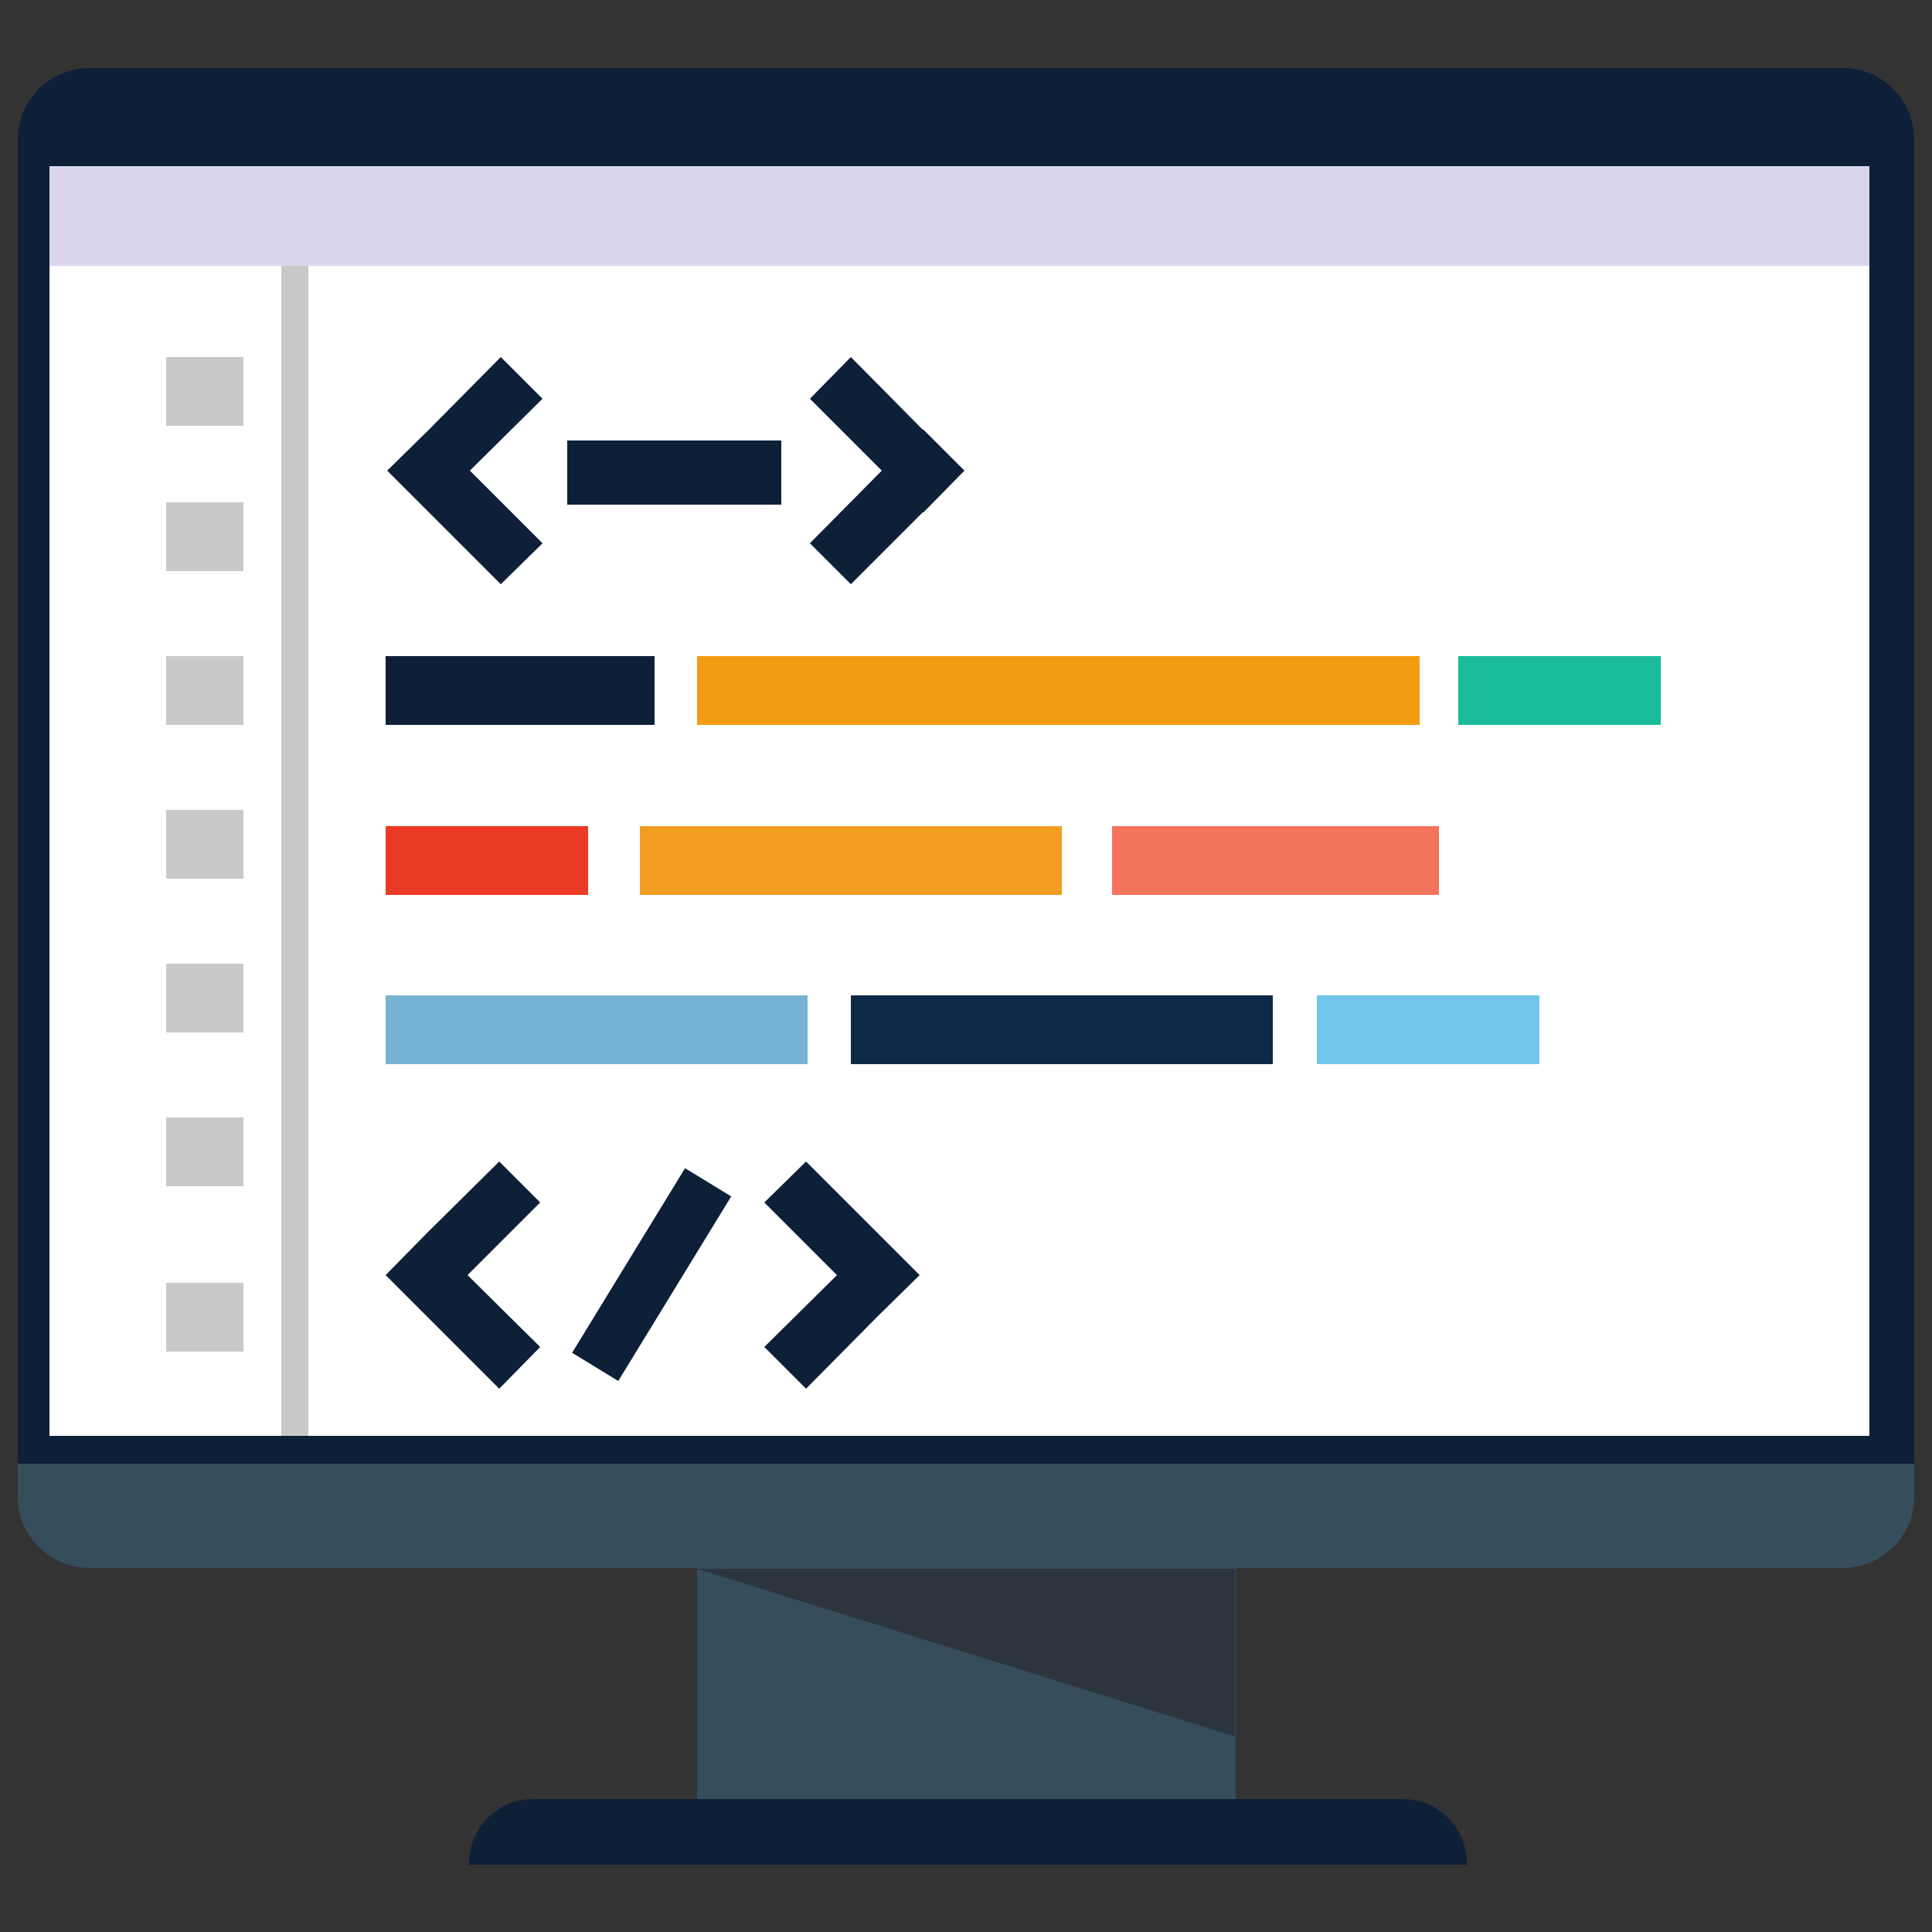 <?xml version="1.0" encoding="utf-8"?>
<!-- Generator: Adobe Illustrator 19.1.0, SVG Export Plug-In . SVG Version: 6.00 Build 0)  -->
<svg version="1.1" id="Layer_1" xmlns="http://www.w3.org/2000/svg" xmlns:xlink="http://www.w3.org/1999/xlink" x="0px" y="0px"
	 viewBox="0 0 250 250" style="enable-background:new 0 0 250 250;" xml:space="preserve">
<rect x="0" y="0" width="250" height="250" fill="#333333" stroke="none"/>
<style type="text/css">
	.st0{fill:#FFFFFF;}
	.st1{fill:#CBEFFB;}
	.st2{fill:#576177;}
	.st3{fill:#FCE43A;}
	.st4{fill:#FFEB99;}
	.st5{fill:#E8E1CF;}
	.st6{fill:#E2D9C3;}
	.st7{fill:#F7F1DA;}
	.st8{fill:#EFE8D5;}
	.st9{fill:#3D495B;}
	.st10{fill:#FF936D;}
	.st11{fill:#FF8B6C;}
	.st12{fill:#F48967;}
	.st13{fill:#BEE4ED;}
	.st14{fill:#707F99;}
	.st15{fill:#DEF6FC;}
	.st16{fill:#E5E5E5;}
	.st17{fill:#263547;}
	.st18{fill:#9BACBC;}
	.st19{fill:#FDFFFE;}
	.st20{fill:#52DDB5;}
	.st21{fill:#2D4859;}
	.st22{fill:#849EBC;}
	.st23{fill:#564640;}
	.st24{fill:#6AC2CE;}
	.st25{fill:#E2B150;}
	.st26{fill:#ADADAD;}
	.st27{fill:#606060;}
	.st28{fill:#A64A42;}
	.st29{fill:#2D2D2D;}
	.st30{fill:#EFEFEF;}
	.st31{fill:#0F3758;}
	.st32{fill:#7BBABE;}
	.st33{fill:#76BBC1;}
	.st34{fill:#0E3757;}
	.st35{fill:#EC574F;}
	.st36{fill:#F6AA1E;}
	.st37{opacity:0.75;fill:#7BBABE;}
	.st38{opacity:0.75;fill:#EC574F;}
	.st39{opacity:0.75;fill:#F6AA1E;}
	.st40{fill:url(#SVGID_1_);}
	.st41{fill:url(#SVGID_2_);}
	.st42{fill:#25A6DE;}
	.st43{fill:url(#SVGID_3_);}
	.st44{fill:#0984C6;}
	.st45{fill:url(#SVGID_4_);}
	.st46{fill:#44535D;}
	.st47{fill:url(#SVGID_5_);}
	.st48{fill:url(#SVGID_6_);}
	.st49{fill:url(#SVGID_7_);}
	.st50{fill:url(#SVGID_8_);}
	.st51{fill:url(#SVGID_9_);}
	.st52{fill:url(#SVGID_10_);}
	.st53{fill:url(#SVGID_11_);}
	.st54{fill:url(#SVGID_12_);}
	.st55{fill:url(#SVGID_13_);}
	.st56{fill:#D1D1D1;}
	.st57{fill:#364D5C;}
	.st58{fill:#EF7154;}
	.st59{fill:#0D2038;}
	.st60{opacity:0.5;fill:#231F20;}
	.st61{fill:#0E2037;}
	.st62{opacity:0.8;fill:#D1CCE8;}
	.st63{fill:#C9C9C9;}
	.st64{fill:#1ABC9C;}
	.st65{fill:#F39C12;}
	.st66{fill:#77B3D4;}
	.st67{fill:#0E2947;}
	.st68{fill:#72C6E9;}
	.st69{fill:#EA3924;}
	.st70{fill:#F3735C;}
	.st71{fill:#F29C21;}
</style>
<g>
	<g>
		<ellipse class="st0" cx="-307.3" cy="-139.5" rx="13.2" ry="14.1"/>
		<ellipse class="st0" cx="-265.6" cy="-139.5" rx="13.2" ry="14.1"/>
		<ellipse class="st0" cx="-249.3" cy="-135.7" rx="9.6" ry="10.2"/>
		<ellipse class="st0" cx="-319.5" cy="-135.7" rx="9.6" ry="10.2"/>
		<ellipse class="st0" cx="-286.6" cy="-147.5" rx="20.7" ry="22"/>
	</g>
	<g>
		<ellipse class="st0" cx="-159.7" cy="-135.2" rx="15.2" ry="16.2"/>
		<ellipse class="st0" cx="-111.8" cy="-126.4" rx="15.2" ry="16.2"/>
		<ellipse class="st0" cx="-93.1" cy="-126.4" rx="11" ry="11.7"/>
		<ellipse class="st0" cx="-173.7" cy="-132.1" rx="11" ry="11.7"/>
		<ellipse class="st0" cx="-136" cy="-135.2" rx="23.7" ry="25.3"/>
	</g>
	<g>
		<g>
			<path class="st1" d="M-98.5-91.5c0,59.9-48.5,105.6-108.4,105.6c-59.9,0-108.4-45.8-108.4-105.6c0-59.9,48.5-108.4,108.4-108.4
				C-147-199.9-98.5-151.4-98.5-91.5z"/>
			<g>
				<path class="st0" d="M-266-39.2c0.1,0,0.1,0,0.2-0.1c0,0,0,0,0,0C-265.9-39.3-266-39.2-266-39.2z"/>
				<path class="st0" d="M-89.5-81.1c0-6.5-5.5-11.7-12.4-11.7c-5.3,0-9.7,3.1-11.5,7.4c-0.5,0-1.1-0.1-1.6-0.1
					c-11.1,0-20.2,9.2-20.2,20.5c0,3.7,1,7.2,2.7,10.2c4.7-1.4,9.1-0.6,11.4,2.4c0.3,0.4,0.5,0.8,0.7,1.2c-0.2,0.1-0.4,0.1-0.6,0.2
					c-2.3-2.4-6.3-3-10.4-1.9c0,0,0,0,0,0c-2.4,0.6-4.8,1.8-7.1,3.5c-4,3.1-6.5,7.1-7,10.8c-0.1,0.9-0.2,1.8,0,2.7
					c0.2,1.3,0.6,2.6,1.4,3.6c0.4,0.5,0.8,0.9,1.3,1.3c-0.1,0-0.1,0-0.2,0.1c-1.1-0.5-2-1.2-2.7-2.2c-0.7-1-1.2-2.1-1.4-3.3
					c-3.3-1-7-1.4-10.9-1c-9.7,1-18.1,6.3-22.4,13.3c-10-12-14.8-50.1-14.8-50.1h-23.3c0,0-4.9,38.5-15,50.3
					c-0.8,0.1-1.7,0.2-2.5,0.4c-1.4-5.2-4.8-10-10-13.3c-6.3-4-13.8-4.7-19.8-2.4c0.3,2.3-0.1,4.5-1.4,6.2c-0.7,0.9-1.6,1.6-2.7,2.2
					c-0.1,0-0.1,0-0.2-0.1c0.5-0.4,0.9-0.8,1.3-1.3c1.3-1.7,1.8-4,1.4-6.3c0,0,0,0,0,0c0,0,0,0,0,0c-0.6-3.7-3-7.8-7-10.8
					c-2.3-1.7-4.7-2.9-7.1-3.5c0,0,0,0,0,0c-4.2-1.1-8.1-0.5-10.4,1.9c-0.2-0.1-0.4-0.1-0.6-0.2c0.2-0.4,0.4-0.8,0.7-1.2
					c2.3-3,6.7-3.8,11.4-2.4c1.7-3,2.7-6.5,2.7-10.2c0-11.3-9-20.5-20.2-20.5c-0.5,0-1.1,0-1.6,0.1c0,0,0,0,0,0c0,0,0,0,0,0
					c-1.8-4.3-6.3-7.4-11.5-7.4c-6.9,0-12.4,5.2-12.4,11.7c0,3.2,1.4,6.1,3.6,8.3l0,0c0.8,0.7,1.7,1.4,2.6,1.9
					c-0.6,1.9-0.9,3.9-0.9,6c0,7.7,4.1,14.3,10.3,17.9c-0.1,0.1-0.2,0.2-0.3,0.3c-5,6.3-3.4,15.9,3.5,21.4c3.9,3.1,8.7,4.3,13.1,3.7
					c0.5,6.7,7.1,14.9,17.1,20.5c5.7,3.2,11.6,4.9,16.7,5.3c-0.2,0.8-0.3,1.5-0.3,2.3c0,5.7,5.7,10.3,12.7,10.3
					c2.8,0,5.3-0.7,7.4-1.9c3,4.7,8.8,7.9,15.5,7.9c2,0,3.9-0.3,5.7-0.8c4.1-0.5,7.8-2.3,10.4-4.9c2.7,2.6,6.3,4.3,10.4,4.9
					c1.8,0.5,3.7,0.8,5.7,0.8c6.1,0,11.5-2.7,14.7-6.8v0c0.3-0.4,0.5-0.8,0.8-1.1c0.1-0.1,0.1-0.2,0.2-0.3c2,1.4,4.5,2.3,7.2,2.3
					c7,0,12.6-5.7,12.7-12.7c0.1,0,0.1,0,0.2,0c0.5,0,1.1-0.1,1.6-0.2c0,0,0,0,0,0c4.6-0.6,9.6-2.3,14.5-5
					c10-5.5,16.5-13.8,17.1-20.5c4.3,0.7,9.1-0.5,13.1-3.7c7-5.6,8.5-15.2,3.5-21.4c-0.1-0.1-0.2-0.2-0.3-0.3
					c6.1-3.5,10.3-10.2,10.3-17.9c0-2.1-0.3-4.1-0.9-6C-92-73-89.5-76.7-89.5-81.1z"/>
			</g>
			<path class="st2" d="M-181.4-91c7.6,2,12.4,10.4,14.7,15.6c1.1,2.4,2.5,2.4,3.3-0.1c11.3-35-2-49.8-8.5-54.7L-181.4-91z"/>
			<path class="st2" d="M-232.4-91c-7.6,2-12.4,10.4-14.7,15.6c-1.1,2.4-2.5,2.4-3.3-0.1c-11.2-35,2-49.8,8.5-54.7L-232.4-91z"/>
			<path class="st3" d="M-206.9-77c-7.2-0.2-12.5,6.3-12.9,11.6c-0.8,5.7,3.2,10.2,6.6,13.5c4.3,3.7,5.7,7.4,6.1,9.7h0.3
				c0.4-2.4,1.8-6,6.1-9.7c3.4-3.2,7.4-7.8,6.6-13.5C-194.4-70.7-199.7-77.2-206.9-77z"/>
			<path class="st4" d="M-206.9-76.3c-5.1-0.2-8.8,4.4-9.1,8.2c-0.6,4,2.3,7.2,4.7,9.5c3,2.6,4,5.2,4.3,6.8h0.2
				c0.3-1.7,1.2-4.2,4.3-6.8c2.4-2.3,5.2-5.5,4.7-9.5C-198.1-71.9-201.8-76.5-206.9-76.3z"/>
			<path class="st5" d="M-218.5-79.7v3.6c0,1.6,1.3,2.9,2.9,2.9h17.4c1.6,0,2.9-1.3,2.9-2.9v-3.6H-218.5z"/>
			<rect x="-218.5" y="-79.7" class="st6" width="23.2" height="2.2"/>
			<path class="st7" d="M-221.5-85v3.9c0,1.6,1.3,2.9,2.9,2.9h23.5c1.6,0,2.9-1.3,2.9-2.9V-85H-221.5z"/>
			<rect x="-221.5" y="-85" class="st8" width="29.2" height="3.4"/>
			<path class="st9" d="M-235.7-89.7c1-0.6,2.1-1.1,3.3-1.4l-9.4-39.1c-0.6,0.5-1.3,1-2,1.7C-243.4-114.5-240.1-101.3-235.7-89.7z"
				/>
			<path class="st10" d="M-203.8-219.4c-1.7-2.1-4.5-2.1-6.1,0c-8.7,10.9-32.9,44.7-32.9,84.7c0,17.7,4.7,34.1,10.7,47.9
				c1.1,2.4,4.1,4.4,6.8,4.4h37c2.6,0,5.7-1.9,6.8-4.4c6-13.8,10.7-30.2,10.7-47.9C-170.9-174.7-195.1-208.6-203.8-219.4z"/>
			<path class="st11" d="M-202.4-217.7c11.5,23.1,44.4,102.6-30.4,129.4c0.2,0.5,0.4,1,0.6,1.5c1.1,2.4,4.1,4.4,6.8,4.4h37
				c2.6,0,5.7-1.9,6.8-4.4c6-13.8,10.7-30.2,10.7-47.9C-170.9-172.8-192.8-205.3-202.4-217.7z"/>
			<path class="st9" d="M-169.9-128.5c-0.7-0.7-1.4-1.2-2-1.7l-9.4,39.1c1.2,0.3,2.3,0.8,3.3,1.4
				C-173.6-101.3-170.4-114.5-169.9-128.5z"/>
			<path class="st12" d="M-203.8-219.4c-0.1-0.1-0.2-0.2-0.3-0.3c15.9,21.5,45.1,89.6,5.3,137.3h10.5c2.6,0,5.7-1.9,6.8-4.4
				c6-13.8,10.7-30.2,10.7-47.9C-170.9-174.7-195.1-208.6-203.8-219.4z"/>
			<g>
				<g>
					<path class="st0" d="M-207-144.5c-8.8,0-15.9-7.1-15.9-15.9c0-8.8,7.1-15.9,15.9-15.9c8.8,0,15.9,7.1,15.9,15.9
						C-191.1-151.6-198.2-144.5-207-144.5z"/>
				</g>
			</g>
			<path class="st13" d="M-203.8-173.5c-1-0.2-2.1-0.4-3.1-0.4c-1,0-1.9,0.1-2.8,0.3c-6.1,1.3-10.6,6.7-10.6,13.2
				c0,6.6,4.8,12.2,11.2,13.3c0.4,0.1,0.7,0.1,1.1,0.1c0.4,0,0.8,0.1,1.2,0.1c7.4,0,13.5-6,13.5-13.5
				C-193.4-166.7-197.9-172.1-203.8-173.5z"/>
			<path class="st2" d="M-210.9-103.1c-0.3-16.3,1.5-29.6,4-29.6c2.5,0,4.3,13.3,4,29.6c-0.3,16.3-2.1,29.5-4,29.5
				C-208.8-73.6-210.6-86.8-210.9-103.1z"/>
			<path class="st14" d="M-209-116.3c-0.2-6.5,0.8-11.7,2.1-11.7c1.3,0,2.2,5.2,2.1,11.7c-0.2,6.5-1.1,11.7-2.1,11.7
				C-207.9-104.6-208.8-109.8-209-116.3z"/>
			<g>
				<path class="st15" d="M-211.2-164.6c-1.7,1.6-2.7,4.1-4.2,4.2c-1.5,0.3-3.1-4.3,0.4-8c3.5-3.6,8-2.3,7.7-0.8
					C-207.5-167.7-209.7-166.4-211.2-164.6z"/>
			</g>
		</g>
		<path class="st0" d="M-142.1-123.3c0.2-8.7-0.9-11.7-2.9-13.9c-2.2-2-5.2-3.1-13.9-2.9c8.7,0.2,11.7-0.9,13.9-2.9
			c2-2.2,3.1-5.2,2.9-13.9c-0.2,8.7,0.9,11.7,2.9,13.9c2.2,2,5.2,3.1,13.9,2.9c-8.7-0.2-11.7,0.9-13.9,2.9
			C-141.2-135.1-142.3-132-142.1-123.3z"/>
		<path class="st1" d="M-280-185.8c0.2-8.7-0.9-11.7-2.9-13.9c-2.2-2-5.2-3.1-13.9-2.9c8.7,0.2,11.7-0.9,13.9-2.9
			c2-2.2,3.1-5.2,2.9-13.9c-0.2,8.7,0.9,11.7,2.9,13.9c2.2,2,5.2,3.1,13.9,2.9c-8.7-0.2-11.7,0.9-13.9,2.9
			C-279.1-197.5-280.2-194.4-280-185.8z"/>
		<circle class="st0" cx="-280.7" cy="-116.3" r="5.6"/>
		<circle class="st0" cx="-154.8" cy="-64.1" r="5.6"/>
	</g>
</g>
<path class="st16" d="M-330.6,256.8c-5.4,0-9.8-4.4-9.8-9.9v-17.3V229h243.9v0.6v17.3c0,5.5-4.4,9.9-9.8,9.9H-330.6z"/>
<path class="st17" d="M-106.3,87.5h-224.3c-5.4,0-9.8,4.4-9.8,9.9V229h243.9V97.5C-96.5,92-100.9,87.5-106.3,87.5z"/>
<rect x="-331.9" y="95.6" class="st18" width="225.7" height="125.5"/>
<g>
	<path class="st0" d="M-245.4,257.8h56c0,21.5,9.7,22.1,9.7,22.1v5.6h-5.1h-67.1h-4.4v-5.6c0,0,11.3-1.2,11.3-22.1"/>
	<path class="st16" d="M-179.7,280v-0.1c0,0-9.7-0.7-9.7-22.1H-245c0,21-11.3,22.1-11.3,22.1v0.1H-179.7z"/>
</g>
<g>
	<rect x="-324.3" y="100.8" class="st19" width="142.5" height="114.8"/>
	<g>
		<path class="st20" d="M-281.7,145.3c-0.6,0.5-1.1,0.9-1.8,1.2l7.6,14c0,0,0,0,0,0c8.1-4.4,12.9-12,13.5-21.2l-15.9-1
			C-278.4,140.9-279.5,143.5-281.7,145.3z"/>
		<path class="st21" d="M-283.4,146.5c-4.1,2.2-9.2,1.3-12.3-2.3c0,0,0,0,0,0l-14.1,12c0,0,0,0,0,0c8.8,10.3,23.3,13,35.2,6.5
			L-283.4,146.5z"/>
		<path class="st22" d="M-313.7,138.8L-313.7,138.8c0.3,6,2.1,10.8,6.1,15.4l11.8-10.1c-1.5-1.8-2.3-3.9-2.4-6L-313.7,138.8z"/>
		<path class="st23" d="M-278.2,138.3l13.4,0.8l0,0c0.3-4.4-0.5-8.3-2.6-12.2c0,0,0,0,0,0l-11.9,6.2
			C-278.5,134.7-278.1,136.5-278.2,138.3z"/>
		<path class="st24" d="M-285.9,109C-285.9,109-285.9,109-285.9,109l-1.5,18.7c2.6,0.2,5.1,1.4,6.9,3.5c0.5,0.6,0.9,1.2,1.3,1.9
			l16.6-8.7C-267.4,115.3-275.7,109.8-285.9,109z"/>
		<path class="st25" d="M-320,139.1l21.9-0.9c-0.1-3,1.1-6,3.5-8c2.1-1.8,4.7-2.6,7.2-2.4l1.7-21.8c-1.3-0.1-2.6-0.1-3.9-0.1
			C-307.2,106.6-320.8,121.5-320,139.1z"/>
	</g>
	<rect x="-175.5" y="100.8" class="st25" width="59.9" height="114.8"/>
	<rect x="-248.4" y="109" class="st26" width="56.9" height="2.5"/>
	<rect x="-174" y="104.6" class="st27" width="56.9" height="2.5"/>
	<rect x="-174" y="115.8" class="st27" width="56.9" height="2.5"/>
	<rect x="-174" y="127" class="st27" width="56.9" height="2.5"/>
	<rect x="-174" y="138.2" class="st27" width="56.9" height="2.5"/>
	<rect x="-174" y="149.4" class="st27" width="56.9" height="2.4"/>
	<rect x="-174" y="160.6" class="st27" width="56.9" height="2.5"/>
	<rect x="-174" y="171.9" class="st27" width="56.9" height="2.5"/>
	<rect x="-248.4" y="118.6" class="st26" width="56.9" height="2.5"/>
	<rect x="-248.4" y="128.2" class="st26" width="56.9" height="2.5"/>
	<rect x="-248.4" y="137.8" class="st26" width="56.9" height="2.5"/>
	<rect x="-248.4" y="147.3" class="st26" width="56.9" height="2.4"/>
	<rect x="-248.4" y="156.9" class="st26" width="56.9" height="2.5"/>
	<rect x="-248.4" y="166.5" class="st26" width="56.9" height="2.5"/>
	<rect x="-248.4" y="176.1" class="st26" width="56.9" height="2.5"/>
	<rect x="-248.4" y="185.7" class="st26" width="56.9" height="2.5"/>
	<rect x="-248.4" y="195.3" class="st26" width="56.9" height="2.5"/>
	<rect x="-316.6" y="178.6" class="st25" width="54.3" height="28.7"/>
	<g>
		<rect x="-310.7" y="194.8" class="st28" width="3.7" height="7.7"/>
		<rect x="-305" y="191.2" class="st28" width="3.7" height="11.3"/>
		<rect x="-299.4" y="188" class="st28" width="3.7" height="14.5"/>
		<polygon class="st28" points="-297.5,182.7 -299.9,183.4 -299.3,184.3 -310.5,191.8 -310,192.5 -298.8,185.1 -298.2,185.9 
			-296.6,184 -295,182 		"/>
	</g>
	<rect x="-287.4" y="184.5" class="st29" width="19.7" height="2.5"/>
	<rect x="-287.4" y="191.7" class="st29" width="19.7" height="2.5"/>
	<rect x="-287.4" y="198.9" class="st29" width="19.7" height="2.5"/>
</g>
<g>
	<path class="st30" d="M579,43.9H376c-1.6,0-3-1.3-3-3v-169.3c0-1.6,1.4-3,3-3H579c1.7,0,3,1.4,3,3V40.9
		C582,42.5,580.6,43.9,579,43.9z"/>
	<path class="st31" d="M373-122.8c0-5.1-0.8-13.9,9.2-15.4h190.5c10.7,0.1,9.2,10.3,9.2,15.4"/>
	<rect x="388.5" y="-105.5" class="st32" width="32.5" height="32.5"/>
	<rect x="388.5" y="-55.5" class="st32" width="54.3" height="79.3"/>
	<rect x="452.5" y="-55.5" class="st31" width="104.3" height="8.7"/>
	<rect x="452.5" y="-39.2" class="st33" width="104.3" height="8.7"/>
	<rect x="452.5" y="-22.9" class="st33" width="104.3" height="8.7"/>
	<rect x="452.5" y="-6.6" class="st33" width="104.3" height="8.7"/>
	<rect x="452.5" y="9.7" class="st33" width="72.8" height="8.7"/>
	<rect x="436.6" y="-105.5" class="st34" width="32.5" height="32.5"/>
	<rect x="484.8" y="-105.5" class="st35" width="32.5" height="32.5"/>
	<rect x="533" y="-105.5" class="st36" width="32.5" height="32.5"/>
	<circle class="st37" cx="383.8" cy="-130.4" r="2.9"/>
	<circle class="st38" cx="394.7" cy="-130.4" r="2.9"/>
	<circle class="st39" cx="405.5" cy="-130.4" r="2.9"/>
	<g>
		<g>
			<g>
				
					<linearGradient id="SVGID_1_" gradientUnits="userSpaceOnUse" x1="-50.177" y1="536.401" x2="-27.886" y2="536.401" gradientTransform="matrix(0.707 0.707 -0.707 0.707 1017.673 -419.982)">
					<stop  offset="0" style="stop-color:#CF837A"/>
					<stop  offset="0.224" style="stop-color:#F7AC9D"/>
					<stop  offset="0.812" style="stop-color:#844D46"/>
					<stop  offset="0.82" style="stop-color:#875048"/>
					<stop  offset="1" style="stop-color:#D08A7F"/>
				</linearGradient>
				<path class="st40" d="M619.6-61.4c2.1-2.1,2.5-5.1,0.9-6.6l-10-10c-1.6-1.6-4.6-1.2-6.6,0.9l-5.7,5.7l15.8,15.8L619.6-61.4z"/>
				
					<linearGradient id="SVGID_2_" gradientUnits="userSpaceOnUse" x1="523.049" y1="-10.646" x2="534.72" y2="2.484" gradientTransform="matrix(1.009 2.640000e-002 2.640000e-002 1.009 2.023 -1.864)">
					<stop  offset="0" style="stop-color:#E3CC94"/>
					<stop  offset="0.279" style="stop-color:#F8E0AC"/>
					<stop  offset="0.865" style="stop-color:#A2913F"/>
				</linearGradient>
				<path class="st41" d="M534.7-7.8l-10.2,20.6l5.3,5.3l20.6-10.3C551,7.8,534.6-8.4,534.7-7.8z"/>
				<path class="st42" d="M586-59.2l-2.2,2.2l-44.4,44.4l-2.5,2.5l-1.8,1.8c-0.1,0.2-0.3,0.3-0.4,0.5c0,0-0.8,1.3-2.1,4.3
					c-1.3,3,4.7-1.6,4.7-1.6l2.2-2.2l46.9-46.9l2.2-2.2L586-59.2z"/>
				<linearGradient id="SVGID_3_" gradientUnits="userSpaceOnUse" x1="565.329" y1="-25.607" x2="577.046" y2="-13.357">
					<stop  offset="0" style="stop-color:#00589A"/>
					<stop  offset="1" style="stop-color:#0374AF"/>
				</linearGradient>
				<path class="st43" d="M595.6-49.6l-2.2,2.2L546.5-0.5l-2.2,2.2c0,0-1.5,6.3,0.4,6.7c1.9,0.4,5.7-0.7,5.7-0.7
					c0.2-0.1,0.3-0.3,0.5-0.4l1.8-1.8l2.5-2.5l44.4-44.4l2.2-2.2L595.6-49.6z"/>
				<path class="st44" d="M588.6-56.5l-2.2,2.2L539.6-7.4l-2.2,2.2c0,0-1.3,5.4,0.2,6.5c1.5,1.2,6.8,0.4,6.8,0.4l2.2-2.2l46.9-46.9
					l2.2-2.2L588.6-56.5z"/>
				<path class="st0" d="M590.7-59.1l-0.3,0.3L537.7-6.4l-0.4,0.3l-0.2,0.2c0,0,0,0-0.1,0.1l0.4,0.4l0.3-0.3l53-52.7l0.3-0.3
					L590.7-59.1z"/>
				
					<linearGradient id="SVGID_4_" gradientUnits="userSpaceOnUse" x1="-50.174" y1="761.416" x2="-27.884" y2="761.416" gradientTransform="matrix(0.707 0.707 -2.813 2.813 2769.311 -2171.623)">
					<stop  offset="5.617980e-003" style="stop-color:#B3D4E4"/>
					<stop  offset="6.034555e-002" style="stop-color:#C4DCE8"/>
					<stop  offset="0.14" style="stop-color:#D6E5ED"/>
					<stop  offset="0.224" style="stop-color:#E1EAEF"/>
					<stop  offset="0.321" style="stop-color:#E4ECF0"/>
					<stop  offset="0.842" style="stop-color:#4E7A8B"/>
				</linearGradient>
				<polygon class="st45" points="598.4,-71.7 585.9,-59.1 601.6,-43.4 614.2,-55.9 				"/>
				<polygon class="st0" points="599.6,-69.8 603.2,-66.2 591.2,-54.2 587.7,-57.8 				"/>
				<g>
					<polygon class="st46" points="588.9,-62.2 604.7,-46.4 606,-47.7 590.2,-63.5 					"/>
					<polygon class="st46" points="587.2,-60.5 603,-44.7 603.5,-45.2 587.7,-61 					"/>
				</g>
				<g>
					
						<linearGradient id="SVGID_5_" gradientUnits="userSpaceOnUse" x1="-59.493" y1="105.35" x2="-37.203" y2="105.35" gradientTransform="matrix(0.723 0.723 -0.272 0.272 661.401 -48.894)">
						<stop  offset="5.617980e-003" style="stop-color:#9AB8C7"/>
						<stop  offset="7.052061e-002" style="stop-color:#ABC4D1"/>
						<stop  offset="0.217" style="stop-color:#CEDDE5"/>
						<stop  offset="0.297" style="stop-color:#DBE6EC"/>
						<stop  offset="0.679" style="stop-color:#647881"/>
						<stop  offset="0.764" style="stop-color:#657B85"/>
						<stop  offset="0.851" style="stop-color:#688491"/>
						<stop  offset="0.938" style="stop-color:#6C92A6"/>
						<stop  offset="1" style="stop-color:#71A0B9"/>
					</linearGradient>
					<polygon class="st47" points="589.1,-62.7 605.2,-46.5 606.5,-47.8 590.4,-63.9 					"/>
					
						<linearGradient id="SVGID_6_" gradientUnits="userSpaceOnUse" x1="-59.485" y1="113.073" x2="-37.203" y2="113.073" gradientTransform="matrix(0.723 0.723 -0.272 0.272 661.401 -48.894)">
						<stop  offset="5.617980e-003" style="stop-color:#9AB8C7"/>
						<stop  offset="7.052061e-002" style="stop-color:#ABC4D1"/>
						<stop  offset="0.217" style="stop-color:#CEDDE5"/>
						<stop  offset="0.297" style="stop-color:#DBE6EC"/>
						<stop  offset="0.679" style="stop-color:#647881"/>
						<stop  offset="0.764" style="stop-color:#657B85"/>
						<stop  offset="0.851" style="stop-color:#688491"/>
						<stop  offset="0.938" style="stop-color:#6C92A6"/>
						<stop  offset="1" style="stop-color:#71A0B9"/>
					</linearGradient>
					<polygon class="st48" points="587.4,-60.9 603.5,-44.8 604,-45.3 587.9,-61.4 					"/>
				</g>
				<g>
					<polygon class="st46" points="595.4,-68.7 611.2,-52.9 612.4,-54.2 596.7,-69.9 					"/>
					<polygon class="st46" points="593.7,-67 609.5,-51.2 610,-51.7 594.2,-67.5 					"/>
				</g>
				<g>
					
						<linearGradient id="SVGID_7_" gradientUnits="userSpaceOnUse" x1="-59.494" y1="81.499" x2="-37.203" y2="81.499" gradientTransform="matrix(0.723 0.723 -0.272 0.272 661.401 -48.894)">
						<stop  offset="5.617980e-003" style="stop-color:#9AB8C7"/>
						<stop  offset="4.872734e-002" style="stop-color:#A9C3D0"/>
						<stop  offset="0.159" style="stop-color:#CCDCE3"/>
						<stop  offset="0.218" style="stop-color:#D9E5EB"/>
						<stop  offset="0.727" style="stop-color:#6A808C"/>
						<stop  offset="0.804" style="stop-color:#6B8391"/>
						<stop  offset="0.895" style="stop-color:#6D8E9F"/>
						<stop  offset="0.992" style="stop-color:#719EB7"/>
						<stop  offset="1" style="stop-color:#71A0B9"/>
					</linearGradient>
					<polygon class="st49" points="595.6,-69.1 611.7,-53 613,-54.3 596.9,-70.4 					"/>
					
						<linearGradient id="SVGID_8_" gradientUnits="userSpaceOnUse" x1="-59.492" y1="89.231" x2="-37.203" y2="89.231" gradientTransform="matrix(0.723 0.723 -0.272 0.272 661.401 -48.894)">
						<stop  offset="5.617980e-003" style="stop-color:#9AB8C7"/>
						<stop  offset="4.872734e-002" style="stop-color:#A9C3D0"/>
						<stop  offset="0.159" style="stop-color:#CCDCE3"/>
						<stop  offset="0.218" style="stop-color:#D9E5EB"/>
						<stop  offset="0.727" style="stop-color:#6A808C"/>
						<stop  offset="0.804" style="stop-color:#6B8391"/>
						<stop  offset="0.895" style="stop-color:#6D8E9F"/>
						<stop  offset="0.992" style="stop-color:#719EB7"/>
						<stop  offset="1" style="stop-color:#71A0B9"/>
					</linearGradient>
					<polygon class="st50" points="593.9,-67.4 610,-51.3 610.5,-51.8 594.4,-67.9 					"/>
				</g>
				<linearGradient id="SVGID_9_" gradientUnits="userSpaceOnUse" x1="600.091" y1="-72.453" x2="614.227" y2="-72.453">
					<stop  offset="0" style="stop-color:#FFFFFF"/>
					<stop  offset="1" style="stop-color:#F7AC9D"/>
				</linearGradient>
				<path class="st51" d="M603.9-67.5l4.6-4.6c1.8-1.8,4.3-2.1,5.7-0.8l-3.6-3.6c-1.4-1.4-3.9-1-5.7,0.8l-4.9,4.9l0,0l0.2-0.2
					L603.9-67.5z"/>
				
					<rect x="590.4" y="-61" transform="matrix(-0.708 -0.707 0.707 -0.708 1055.2 316.348)" class="st0" width="5.3" height="1.6"/>
				<polygon class="st0" points="588.9,-59.5 592.5,-55.9 592.9,-56.3 589.3,-59.9 				"/>
				
					<rect x="596.7" y="-67.4" transform="matrix(-0.707 -0.708 0.708 -0.707 1069.947 310.473)" class="st0" width="5.2" height="1.6"/>
				<polygon class="st0" points="599.1,-62.3 599.3,-62.5 599.4,-62.7 599.5,-62.8 595.8,-66.5 595.8,-66.5 595.7,-66.3 595.3,-66 
									"/>
				<linearGradient id="SVGID_10_" gradientUnits="userSpaceOnUse" x1="519.88" y1="15.896" x2="526.263" y2="21.614">
					<stop  offset="0" style="stop-color:#5F6062"/>
					<stop  offset="0.491" style="stop-color:#808083"/>
					<stop  offset="0.543" style="stop-color:#666567"/>
					<stop  offset="0.605" style="stop-color:#4D4B4D"/>
					<stop  offset="0.674" style="stop-color:#3A3838"/>
					<stop  offset="0.752" style="stop-color:#2C2A2A"/>
					<stop  offset="0.846" style="stop-color:#242122"/>
					<stop  offset="1" style="stop-color:#221F1F"/>
				</linearGradient>
				<path class="st52" d="M531.5,16.9c0.1-0.2-0.4-0.2-0.5-0.3c-0.1,0-0.3,0-0.4,0c-0.1,0-0.3-0.2-0.2-0.4c0-0.2-0.2,0-0.2,0
					s-0.2,0-0.3,0c-0.1,0-0.2,0-0.4-0.1l-0.3-0.2c0,0,0,0,0.1,0c0-0.1,0-0.1,0-0.2c0-0.1,0-0.3-0.2-0.4c-0.2-0.1-0.2,0-0.5,0.1
					c-0.4,0.1-0.2-0.2-0.2-0.2l-0.1,0c0,0-0.1,0-0.3,0l-0.4-0.2c0,0,0.1-0.1,0.1-0.1c0-0.1-0.2-0.1-0.4-0.1l-0.2-0.1
					c0-0.1,0.1-0.2,0.1-0.2l-0.2,0c0,0-0.1,0-0.2,0l-0.2-0.1c0-0.1,0.2-0.3,0.2-0.3l-0.3,0c0,0-0.3-0.1-0.3-0.2c0,0,0-0.2,0-0.2
					l-0.4-0.1c0,0,0-0.1,0-0.2c0-0.1,0-0.1,0-0.1l-0.2,0.1l-0.2,0l0-0.2l-0.1,0l-0.1-0.1l-0.1,0h-0.1l0-0.1l0-0.1l-0.2,0.1
					c0,0.1,0,0.1-0.1,0.2l-0.2-0.1l-5.9,11.1l-0.1,0.3l0.3,0l12.6-6.9l-0.4-0.2C531.2,17,531.4,16.9,531.5,16.9z"/>
				<g>
					<linearGradient id="SVGID_11_" gradientUnits="userSpaceOnUse" x1="525.757" y1="3.925" x2="539.42" y2="19.184">
						<stop  offset="0" style="stop-color:#E9D29B"/>
						<stop  offset="0.279" style="stop-color:#F6E0B9"/>
						<stop  offset="0.806" style="stop-color:#B9A55A"/>
					</linearGradient>
					<path class="st53" d="M526.5,10.3c0.4,0.8-0.9,1.5,0.7,2.1c1.7,0.6,0.7,0.8,4.2,0.7c3.5-0.1,5.6-1.5,5.9-0.9
						c0.3,0.6-0.3,2.3-0.3,2.3l0.9-0.5c0,0,1.9-2.9,0.5-3.1c-1.4-0.2-3.3,1.1-5.8,1.1c-2.5,0.1-5.7,0.5-5.5-0.8c0.1-1.3-0.2-2-0.2-2
						L526.5,10.3z"/>
					<linearGradient id="SVGID_12_" gradientUnits="userSpaceOnUse" x1="528.654" y1="1.325" x2="542.321" y2="16.586">
						<stop  offset="0" style="stop-color:#E9D29B"/>
						<stop  offset="0.279" style="stop-color:#F6E0B9"/>
						<stop  offset="0.806" style="stop-color:#B9A55A"/>
					</linearGradient>
					<path class="st54" d="M528.4,5.6l-0.7,1.2c0,0-0.3,5.5,2.9,3.9c3.2-1.7,9.6-3.5,9.8-1.9c0.3,1.6,0.2,3.3,0.2,3.3l-0.1,0.6
						l1.3-0.7c0,0,1.7-5.1-0.2-5.4c-1.9-0.3-6.4,0.7-8.4,1.9c-2,1.1-3.6,3.1-4.1,1.2C528.6,7.8,528.4,5.6,528.4,5.6z"/>
					<linearGradient id="SVGID_13_" gradientUnits="userSpaceOnUse" x1="531.746" y1="-1.427" x2="545.397" y2="13.818">
						<stop  offset="0" style="stop-color:#E9D29B"/>
						<stop  offset="0.279" style="stop-color:#F6E0B9"/>
						<stop  offset="0.806" style="stop-color:#B9A55A"/>
					</linearGradient>
					<path class="st55" d="M530,2.4L529,4.3l0.9,1.8c0,0,0.3,1.9,2.5,1c2.1-0.9,7-4.1,8.6-3.3c1.6,0.8,2.4,0.3,2.5-0.6
						c0.1-0.9,0.4-1.1,0.4-1.1s-1.2,2-2,0.7c-0.8-1.3-4.5,0.7-5.9,1.3c-1.4,0.6-4.6,4.5-5.3,1.4C530,2.4,530,2.4,530,2.4z"/>
				</g>
			</g>
		</g>
	</g>
</g>
<g>
	<g>
		<polygon class="st56" points="483.7,337.4 452.2,342.5 452.2,435.7 483.7,435.7 		"/>
	</g>
	<path class="st56" d="M453,339.4c0.1,3,0.4,5.1,0.8,5.1c0.5,0.1,0.8-1,0.8-2.2c0,0,0-1.2,0-2.9h10.3c0,1.8,0,2.9,0,2.9
		c0,1.2,0.3,2.2,0.7,2.2c0.4,0,0.7-1,0.7-2.2l0-2.9h10.9c0.1,3,0.4,5.2,1,5.1c0.4,0,0.7-2.2,0.8-5.1l10.7,0l0.1,11
		c0,4.4,3.5,7.9,7.9,7.9l8.5,0v9.8c0,4.1-3.3,7.3-7.3,7.3h-16.4c0,0-14.8,0-27.7,0c-3.5,0-12.2-0.8-12.2-12.8c0,0,0-12.7,0-23.3
		L453,339.4z"/>
	<path class="st57" d="M575.4,353.3l-11.7,0l-12.6,7.4l-16.8-9.5l-0.2-19.3l16.7-9.8l13.5,7.6h11.2v-3.9L548.1,310l-27.3,15.8l0,3.9
		l-82.6,0c-3.3-3.9-8.3-6.4-13.8-6.4c-10.1,0-18.2,8.2-18.2,18.2c0,10.1,8.2,18.2,18.2,18.2c5.5,0,10.5-2.5,13.8-6.4l82.6,0l0,3.9
		l27.3,15.8l27.3-15.8V353.3z M423.4,353l-10.1-5.7l-0.1-11.6l10-5.9l10.1,5.7l0.1,11.6L423.4,353z"/>
	<path class="st56" d="M506.3,347c0-4.4-2.8-7.9-6.3-7.9h-1.1c-3.5,0-6.3,3.5-6.3,7.9v15l13.7,0V347z"/>
	<g>
		<path class="st56" d="M479.3,335.4c0,3.2-0.1,5.5-0.1,5.6c0.4,3.7,2.6,6.6,5.3,6.6c2.6,0,4.7-2.6,5.3-6.2c0-0.1,0-0.3,0.1-0.4
			l-0.1-18.2l0-1.2c-0.4-3.7-2.7-6.6-5.3-6.6c-2.7,0-4.9,2.8-5.3,6.6C479.1,321.9,479.3,335.4,479.3,335.4z"/>
		<path class="st56" d="M466.6,341C466.6,341,466.6,341,466.6,341c0,4.4,2.5,7.9,5.5,7.9c2.6,0,4.8-2.5,5.4-6
			c0.1-0.6,0.2-1.3,0.2-1.9c0,0,0,0,0,0c0,0-0.1-2.4-0.2-5.7c-0.1-2.7-0.1-6.1-0.1-9.1c0.1-2.7,0.2-4.6,0.2-4.6c0,0,0,0,0,0
			c0-4.4-2.5-7.9-5.5-7.9c-3.1,0-5.5,3.5-5.5,7.9c0,0,0,0,0,0l0.1,13.4L466.6,341z"/>
		<path class="st56" d="M454.9,341c0.4,3.7,2.5,6.6,5.1,6.6c2.4,0,4.9-2.2,5-5.8c0-0.2,0.1-0.5,0.1-0.7c0-0.2,0-2.7,0-6
			c0-4-0.2-13.3-0.2-13.4c-0.4-3.7-2.5-6.6-5.1-6.6c-2.5,0-4.7,2.8-5.1,6.6C454.7,321.9,454.9,340.9,454.9,341z"/>
	</g>
	<path class="st56" d="M443.4,334.7c0,2.6-0.1,4.5-0.1,4.6c0.4,3,2.5,5.4,5,5.4c2.4,0,4.4-2.2,4.9-5c0-0.1,0-0.2,0.1-0.3l-0.1-14.9
		l0-0.9c-0.4-3-2.5-5.4-5-5.4c-2.5,0-4.6,2.3-5,5.4C443.2,323.6,443.4,334.7,443.4,334.7z"/>
	<path class="st58" d="M614.7,356.5h-21.7c-0.3-15.5-6.4-29.9-17.3-40.8c-10.9-10.9-25.3-17.1-40.7-17.4v-21.6
		C578.8,277.4,614.2,312.8,614.7,356.5L614.7,356.5z"/>
	<path class="st58" d="M656.9,356.5h-21.6c-0.6-55.1-45.2-99.8-100.1-100.4v-21.6C602,235.2,656.3,289.6,656.9,356.5L656.9,356.5z"
		/>
	<polygon class="st58" points="564.3,350.6 551.1,358 536.7,350.1 536.7,333 550.8,325.2 564.3,332.4 	"/>
</g>
<g>
	<rect x="90.2" y="202.3" class="st57" width="69.7" height="34.9"/>
	<path class="st59" d="M189.8,241.3v-0.2c0-4.6-3.7-8.3-8.3-8.3H69c-4.6,0-8.3,3.7-8.3,8.3v0.2H189.8z"/>
	<polygon class="st60" points="159.8,224.7 90.2,203 159.8,203 	"/>
	<path class="st57" d="M238.4,13.2c5.1,0,9.3,4.1,9.3,9.2v171.3c0,5.1-4.2,9.2-9.3,9.2H11.6c-5.1,0-9.3-4.1-9.3-9.2V22.5
		c0-5.1,4.2-9.2,9.3-9.2H238.4z"/>
	<path class="st61" d="M247.7,189.4c0,0,0-0.1,0-0.1V18c0-5.1-4.2-9.2-9.3-9.2H11.6c-5.1,0-9.3,4.1-9.3,9.2v171.3c0,0,0,0.1,0,0.1
		H247.7z"/>
	<rect x="6.4" y="21.5" class="st0" width="235.5" height="164.3"/>
	<rect x="6.4" y="21.5" class="st62" width="235.5" height="12.9"/>
	<g>
		<rect x="21.5" y="65" class="st63" width="10" height="8.9"/>
		<rect x="21.5" y="46.2" class="st63" width="10" height="8.9"/>
		<rect x="21.5" y="166" class="st63" width="10" height="8.9"/>
	</g>
	<g>
		<rect x="188.7" y="84.9" class="st64" width="26.2" height="8.9"/>
		<rect x="49.9" y="84.9" class="st61" width="34.8" height="8.9"/>
		<rect x="90.2" y="84.9" class="st65" width="93.5" height="8.9"/>
	</g>
	<rect x="21.5" y="84.9" class="st63" width="10" height="8.9"/>
	<rect x="21.5" y="144.6" class="st63" width="10" height="8.9"/>
	<g>
		<rect x="49.9" y="128.8" class="st66" width="54.6" height="8.9"/>
		<rect x="110.1" y="128.8" class="st67" width="54.6" height="8.9"/>
		<rect x="170.4" y="128.8" class="st68" width="28.8" height="8.9"/>
	</g>
	<rect x="21.5" y="124.7" class="st63" width="10" height="8.9"/>
	<g>
		<rect x="49.9" y="106.9" class="st69" width="26.2" height="8.9"/>
		<rect x="143.9" y="106.9" class="st70" width="42.3" height="8.9"/>
		<rect x="82.8" y="106.9" class="st71" width="54.6" height="8.9"/>
	</g>
	<rect x="21.5" y="104.8" class="st63" width="10" height="8.9"/>
	<rect x="36.4" y="34.4" class="st63" width="3.5" height="151.4"/>
	<g>
		<polygon class="st59" points="69.9,155.6 64.6,150.3 55.2,159.6 55.2,159.6 49.9,165 49.9,165 49.9,165 55.2,170.3 55.2,170.3 
			64.6,179.7 69.9,174.3 60.5,165 		"/>
		<polygon class="st59" points="119,165 119,165 119,165 113.6,159.6 113.6,159.6 104.3,150.3 98.9,155.6 108.3,165 98.9,174.3 
			104.3,179.7 113.6,170.3 113.6,170.3 		"/>
		
			<rect x="80.9" y="151" transform="matrix(-0.853 -0.522 0.522 -0.853 70.187 349.733)" class="st59" width="7" height="28"/>
	</g>
	<g>
		<polygon class="st59" points="70.2,51.6 64.8,46.2 55.5,55.6 55.5,55.6 50.1,60.9 50.2,60.9 50.1,60.9 55.5,66.3 55.5,66.3 
			64.8,75.6 70.2,70.3 60.8,60.9 		"/>
		<polygon class="st59" points="124.8,60.9 124.8,60.9 124.8,60.9 119.5,55.6 119.4,55.6 110.1,46.2 104.8,51.6 114.1,60.9 
			104.8,70.3 110.1,75.6 119.4,66.3 119.5,66.3 		"/>
		<rect x="73.4" y="57" class="st59" width="27.7" height="8.3"/>
	</g>
</g>
</svg>
